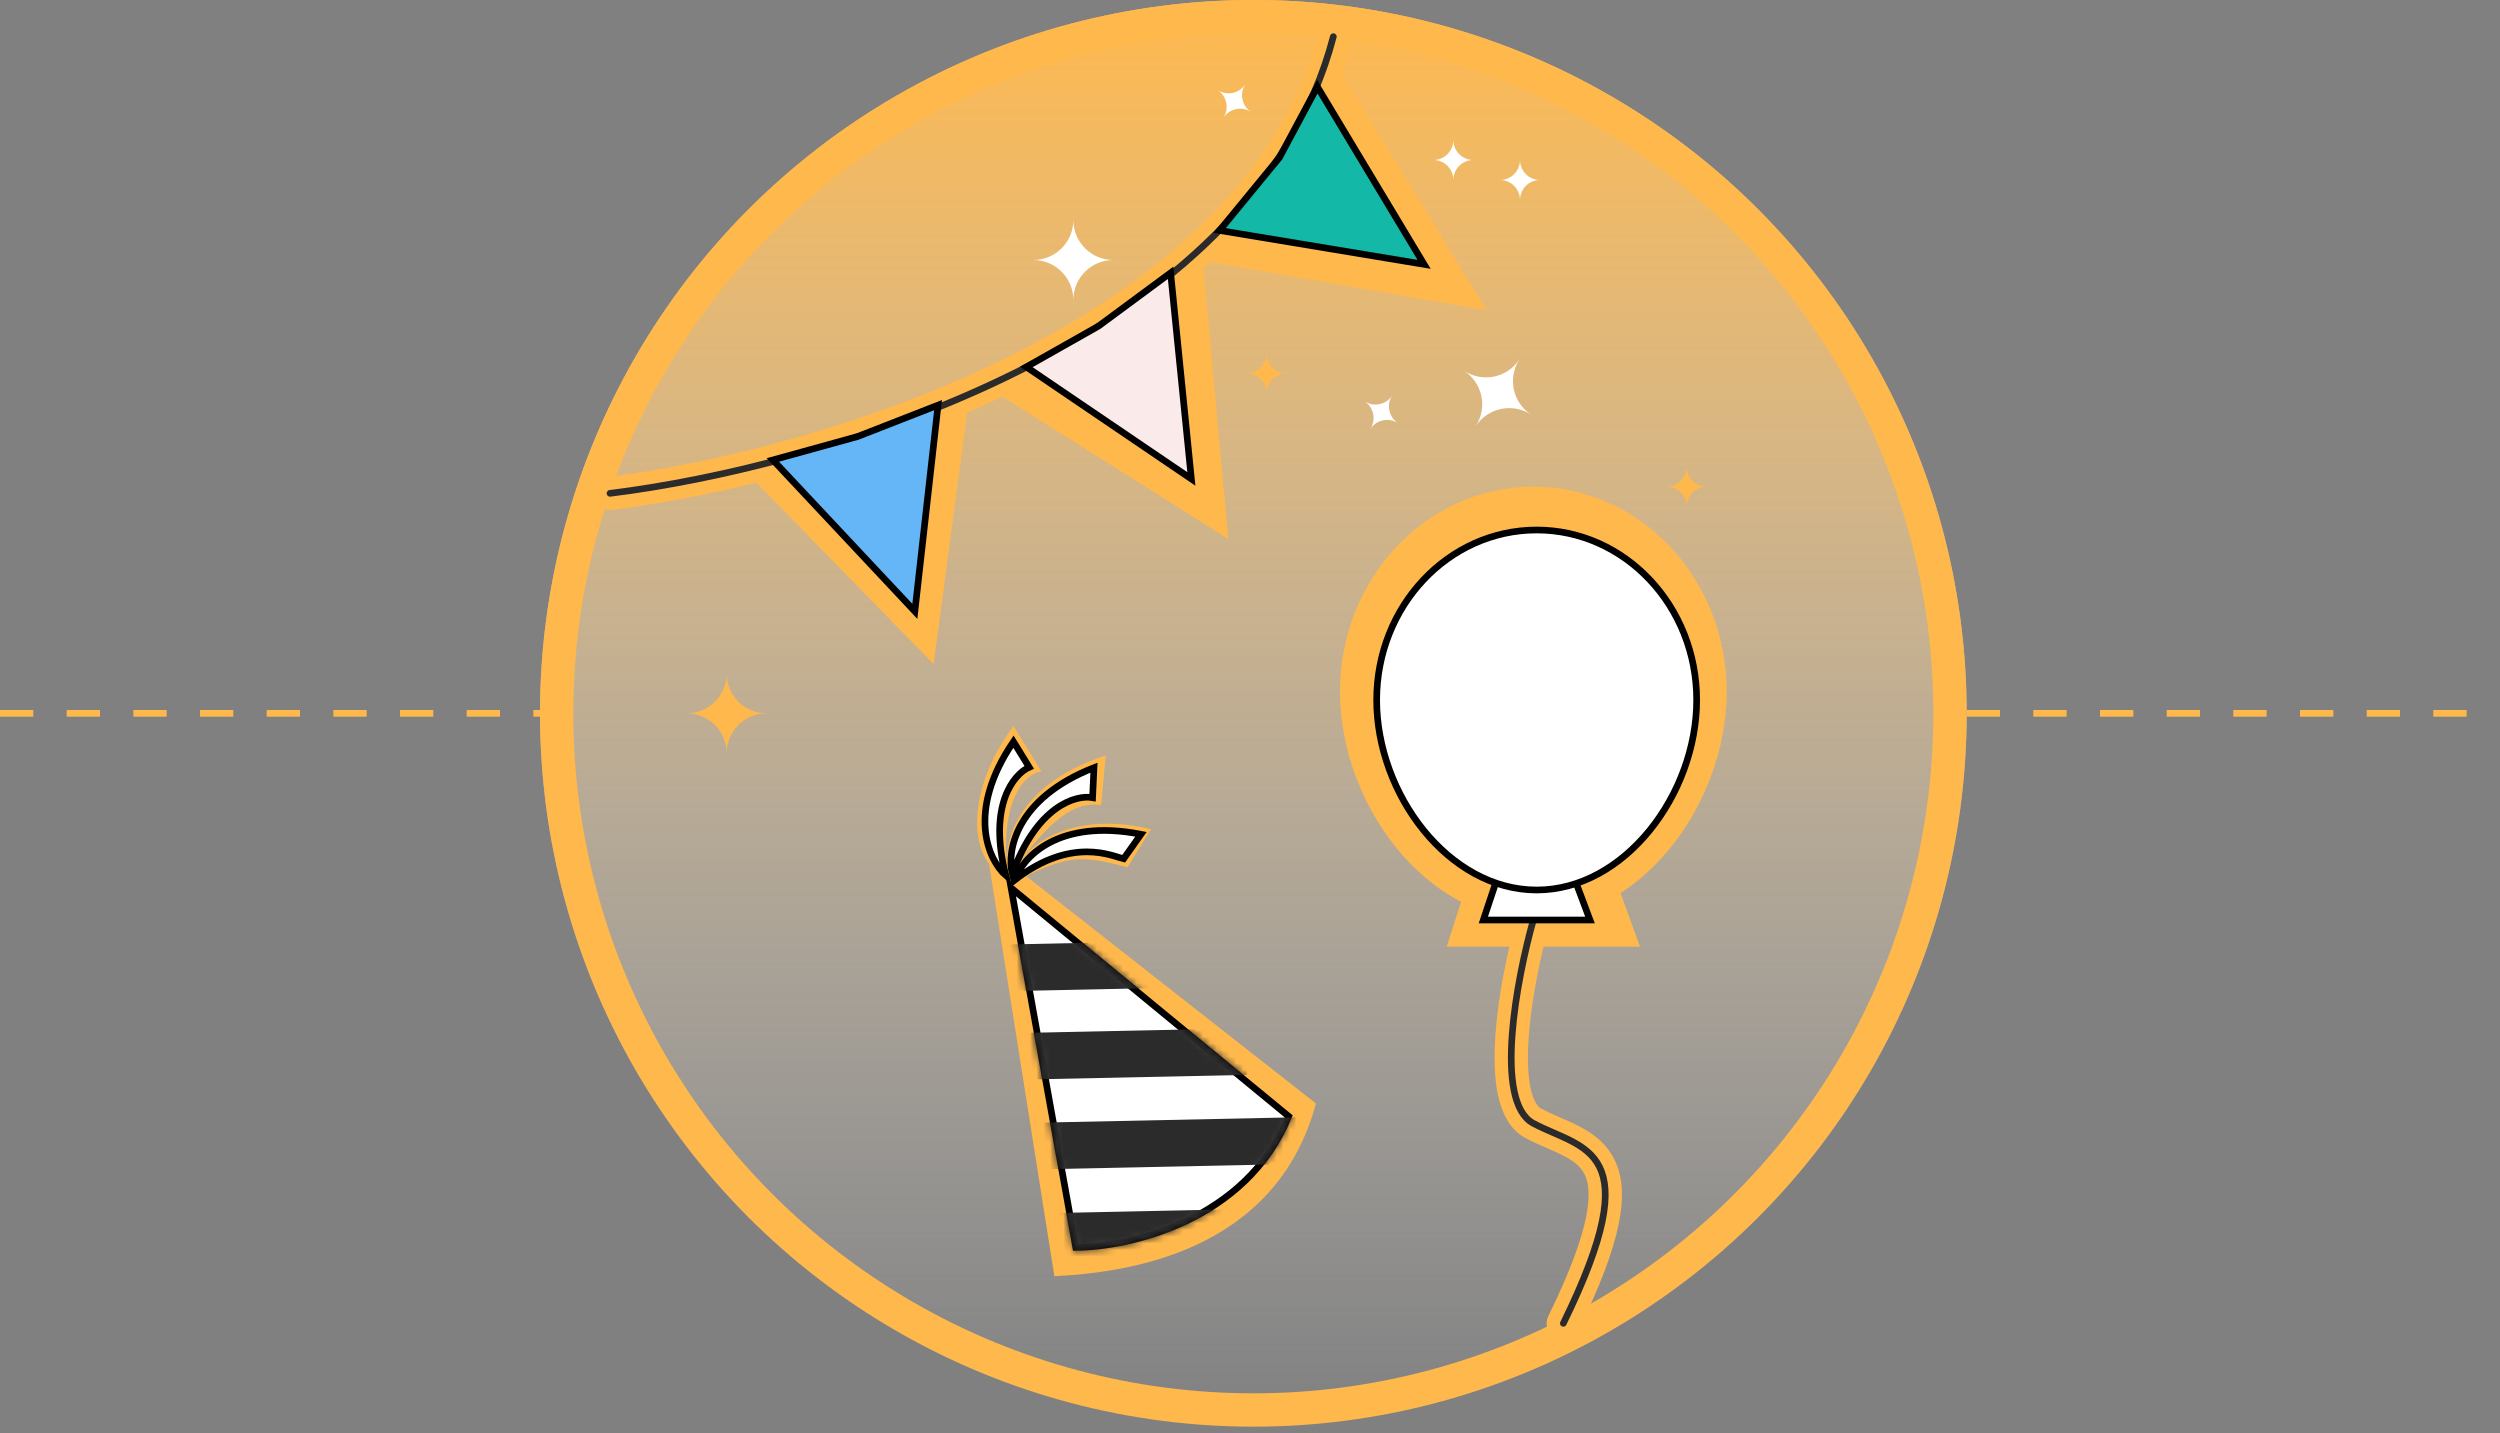 <svg width="375" height="215" viewBox="0 0 375 215" fill="none" xmlns="http://www.w3.org/2000/svg">
<rect x="0" y="0" width="375" height="215" fill="#808080" stroke="none"/>
<path d="M295 107L375 107" stroke="#FFB84C" stroke-dasharray="5 5"/>
<path d="M0 107H81" stroke="#FFB84C" stroke-dasharray="5 5"/>
<circle cx="188" cy="107" r="107" fill="url(#paint0_linear_689_4995)"/>
<circle cx="188" cy="107" r="104.5" stroke="#FFB84C" stroke-width="5"/>
<path fill-rule="evenodd" clip-rule="evenodd" d="M161 33C161 36.314 158.314 39 155 39C158.314 39 161 41.686 161 45C161 41.686 163.686 39 167 39C163.686 39 161 36.314 161 33Z" fill="white"/>
<path fill-rule="evenodd" clip-rule="evenodd" d="M227.924 53.891C226.11 56.664 226.887 60.383 229.66 62.197C226.887 60.383 223.169 61.16 221.355 63.933C223.169 61.16 222.392 57.441 219.619 55.627C222.392 57.441 226.11 56.664 227.924 53.891Z" fill="white"/>
<path fill-rule="evenodd" clip-rule="evenodd" d="M109 101C109 104.314 106.314 107 103 107C106.314 107 109 109.686 109 113C109 109.686 111.686 107 115 107C111.686 107 109 104.314 109 101Z" fill="#FFB84C"/>
<path fill-rule="evenodd" clip-rule="evenodd" d="M174 48C174 49.657 172.657 51 171 51C172.657 51 174 52.343 174 54C174 52.343 175.343 51 177 51C175.343 51 174 49.657 174 48Z" fill="white"/>
<path fill-rule="evenodd" clip-rule="evenodd" d="M208.833 59.325C207.926 60.712 208.315 62.571 209.701 63.478C208.315 62.571 206.456 62.96 205.548 64.346C206.456 62.96 206.067 61.1 204.68 60.193C206.067 61.1 207.926 60.712 208.833 59.325Z" fill="white"/>
<path fill-rule="evenodd" clip-rule="evenodd" d="M253 70C253 71.657 251.657 73 250 73C251.657 73 253 74.343 253 76C253 74.343 254.343 73 256 73C254.343 73 253 71.657 253 70Z" fill="#FFB84C"/>
<path fill-rule="evenodd" clip-rule="evenodd" d="M190 53C190 54.657 188.657 56 187 56C188.657 56 190 57.343 190 59C190 57.343 191.343 56 193 56C191.343 56 190 54.657 190 53Z" fill="#FFB84C"/>
<path fill-rule="evenodd" clip-rule="evenodd" d="M218 21C218 22.657 216.657 24 215 24C216.657 24 218 25.343 218 27C218 25.343 219.343 24 221 24C219.343 24 218 22.657 218 21Z" fill="white"/>
<path fill-rule="evenodd" clip-rule="evenodd" d="M228 24C228 25.657 226.657 27 225 27C226.657 27 228 28.343 228 30C228 28.343 229.343 27 231 27C229.343 27 228 25.657 228 24Z" fill="white"/>
<path fill-rule="evenodd" clip-rule="evenodd" d="M186.794 12.643C185.887 14.029 186.276 15.889 187.662 16.796C186.276 15.889 184.416 16.277 183.509 17.664C184.416 16.277 184.028 14.418 182.641 13.511C184.028 14.418 185.887 14.029 186.794 12.643Z" fill="white"/>
<mask id="mask0_689_4995" style="mask-type:alpha" maskUnits="userSpaceOnUse" x="81" y="0" width="214" height="214">
<circle cx="188" cy="107" r="104.5" fill="#D9D9D9" stroke="#FFB84C" stroke-width="5"/>
</mask>
<g mask="url(#mask0_689_4995)">
<path fill-rule="evenodd" clip-rule="evenodd" d="M243.086 133.962C252.528 127.856 259 115.709 259 103.727C259 86.757 246.016 73 230 73C213.984 73 201 86.757 201 103.727C201 116.64 208.517 129.745 219.167 135.273L217 142H226.403C225.484 146.002 224.636 150.753 224.319 155.184C224.093 158.344 224.126 161.488 224.669 164.13C225.193 166.68 226.323 169.372 228.824 170.706C229.86 171.259 230.923 171.725 231.882 172.142L231.995 172.192L231.995 172.192C232.938 172.603 233.771 172.966 234.543 173.367C236.133 174.193 237.13 175.018 237.694 176.165C238.265 177.326 238.599 179.248 237.888 182.689C237.176 186.135 235.465 190.857 232.256 197.399C231.647 198.639 232.159 200.136 233.399 200.744C234.639 201.353 236.136 200.841 236.744 199.601C240.035 192.893 241.95 187.74 242.784 183.701C243.62 179.658 243.423 176.487 242.181 173.96C240.933 171.419 238.836 169.963 236.848 168.93C235.919 168.447 234.941 168.021 234.043 167.63L234.043 167.63L233.879 167.559C232.906 167.135 232.015 166.741 231.177 166.294C230.678 166.028 229.996 165.212 229.566 163.123C229.156 161.127 229.095 158.502 229.307 155.541C229.631 151.004 230.568 146.022 231.539 142H246L243.086 133.962Z" fill="#FFB84C"/>
<path d="M230 138C227.5 146.833 224 165.3 230 168.5C237.5 172.5 247.5 172 234.5 198.5" stroke="#2B2B2B" stroke-linecap="round"/>
<path d="M222.5 138L225 130.5L235.5 130L238.5 138H222.5Z" fill="white" stroke="black"/>
<path d="M254.5 105C254.5 112.058 251.801 119.198 247.436 124.569C243.071 129.941 237.077 133.5 230.5 133.5C223.923 133.5 217.929 129.941 213.564 124.569C209.199 119.198 206.5 112.058 206.5 105C206.5 90.888 217.273 79.5 230.5 79.5C243.727 79.5 254.5 90.888 254.5 105Z" fill="white" stroke="black"/>
</g>
<path d="M147.904 126.703L197.396 165.521C191.306 188.057 168.737 190.895 158.157 191.435L147.904 126.703Z" fill="#FFB84C"/>
<path d="M151.665 133.195L193.302 167.453C186.962 183.098 169.37 187.077 161.367 187.11L151.665 133.195Z" fill="white" stroke="black"/>
<path d="M152.02 108.904C144.012 119.704 145.801 130.346 151.163 131.304C149.827 119.647 153.987 115.913 156.213 115.717L152.02 108.904Z" fill="#FFB84C"/>
<path d="M165.865 113.298C151.153 118.163 150.241 128.038 151.323 131.643C157.478 122.57 161.316 120.208 165.18 120.765L165.865 113.298Z" fill="#FFB84C"/>
<path d="M172.659 124.382C158.982 121.083 151.698 128.478 152.254 132.245C161.025 127.672 162.933 128.607 169.124 130.081L172.659 124.382Z" fill="#FFB84C"/>
<path d="M152.019 111.253C144.866 121.762 148.276 129.018 150.875 131.332C148.148 120.799 152.074 116.112 154.378 115.085L152.019 111.253Z" fill="white" stroke="black"/>
<path d="M164.094 115.148C152.266 119.805 150.999 127.722 151.843 131.098C155.521 120.857 161.404 119.194 163.886 119.643L164.094 115.148Z" fill="white" stroke="black"/>
<path d="M171.145 125.144C158.671 122.695 153.338 128.681 152.23 131.981C160.846 125.335 166.962 128.477 168.548 128.819L171.145 125.144Z" fill="white" stroke="black"/>
<mask id="mask1_689_4995" style="mask-type:alpha" maskUnits="userSpaceOnUse" x="150" y="131" width="44" height="57">
<path d="M151.665 133.195L193.302 167.453C186.962 183.098 169.37 187.077 161.367 187.11L151.665 133.195Z" fill="white" stroke="black"/>
</mask>
<g mask="url(#mask1_689_4995)">
<rect x="142.514" y="148.852" width="7" height="36" transform="rotate(-91.199 142.514 148.852)" fill="#2B2B2B"/>
<rect x="148.287" y="162.045" width="7" height="38.777" transform="rotate(-91.199 148.287 162.045)" fill="#2B2B2B"/>
<rect x="156.5" y="175.388" width="7" height="38.777" transform="rotate(-91.199 156.5 175.388)" fill="#2B2B2B"/>
<rect x="155.49" y="189.009" width="7" height="38.777" transform="rotate(-91.199 155.49 189.009)" fill="#2B2B2B"/>
</g>
<mask id="mask2_689_4995" style="mask-type:alpha" maskUnits="userSpaceOnUse" x="81" y="1" width="214" height="214">
<circle cx="188" cy="108" r="104.5" fill="white" stroke="#FFB84C" stroke-width="5"/>
</mask>
<g mask="url(#mask2_689_4995)">
<path d="M91.5 74C122.833 70.167 188.5 51 200.5 5" stroke="#FFB84C" stroke-width="5" stroke-linecap="round"/>
<path d="M140.051 99.634L111.002 69.885L128.714 64.937L145.533 58.417L140.051 99.634Z" fill="#FFB84C"/>
<path d="M184.252 80.859L147.539 57.699L164.698 48.723L180.235 37.109L184.252 80.859Z" fill="#FFB84C"/>
<path d="M223.007 46.552L178.47 38.786L191.263 23.273L199.394 8L223.007 46.552Z" fill="#FFB84C"/>
<path d="M91.5 74C122.833 70.167 188 51.5 200 5.5" stroke="#2B2B2B" stroke-linecap="round"/>
<path d="M140.71 60.767L137.228 91.706L115.929 68.995L128.633 65.481L128.658 65.475L128.682 65.465L140.71 60.767Z" fill="#64B6F7" stroke="black"/>
<path d="M175.59 40.924L178.705 71.841L153.948 55.039L164.745 48.935L164.772 48.92L164.796 48.902L175.59 40.924Z" fill="#FBEAEA" stroke="black"/>
<path d="M197.604 13.013L213.616 39.653L182.937 34.569L191.886 23.671L191.918 23.633L191.941 23.59L197.604 13.013Z" fill="#14B8A6" stroke="black"/>
</g>
<defs>
<linearGradient id="paint0_linear_689_4995" x1="188" y1="0" x2="188" y2="214" gradientUnits="userSpaceOnUse">
<stop stop-color="#FFB84C"/>
<stop offset="1" stop-color="white" stop-opacity="0"/>
</linearGradient>
</defs>
</svg>
